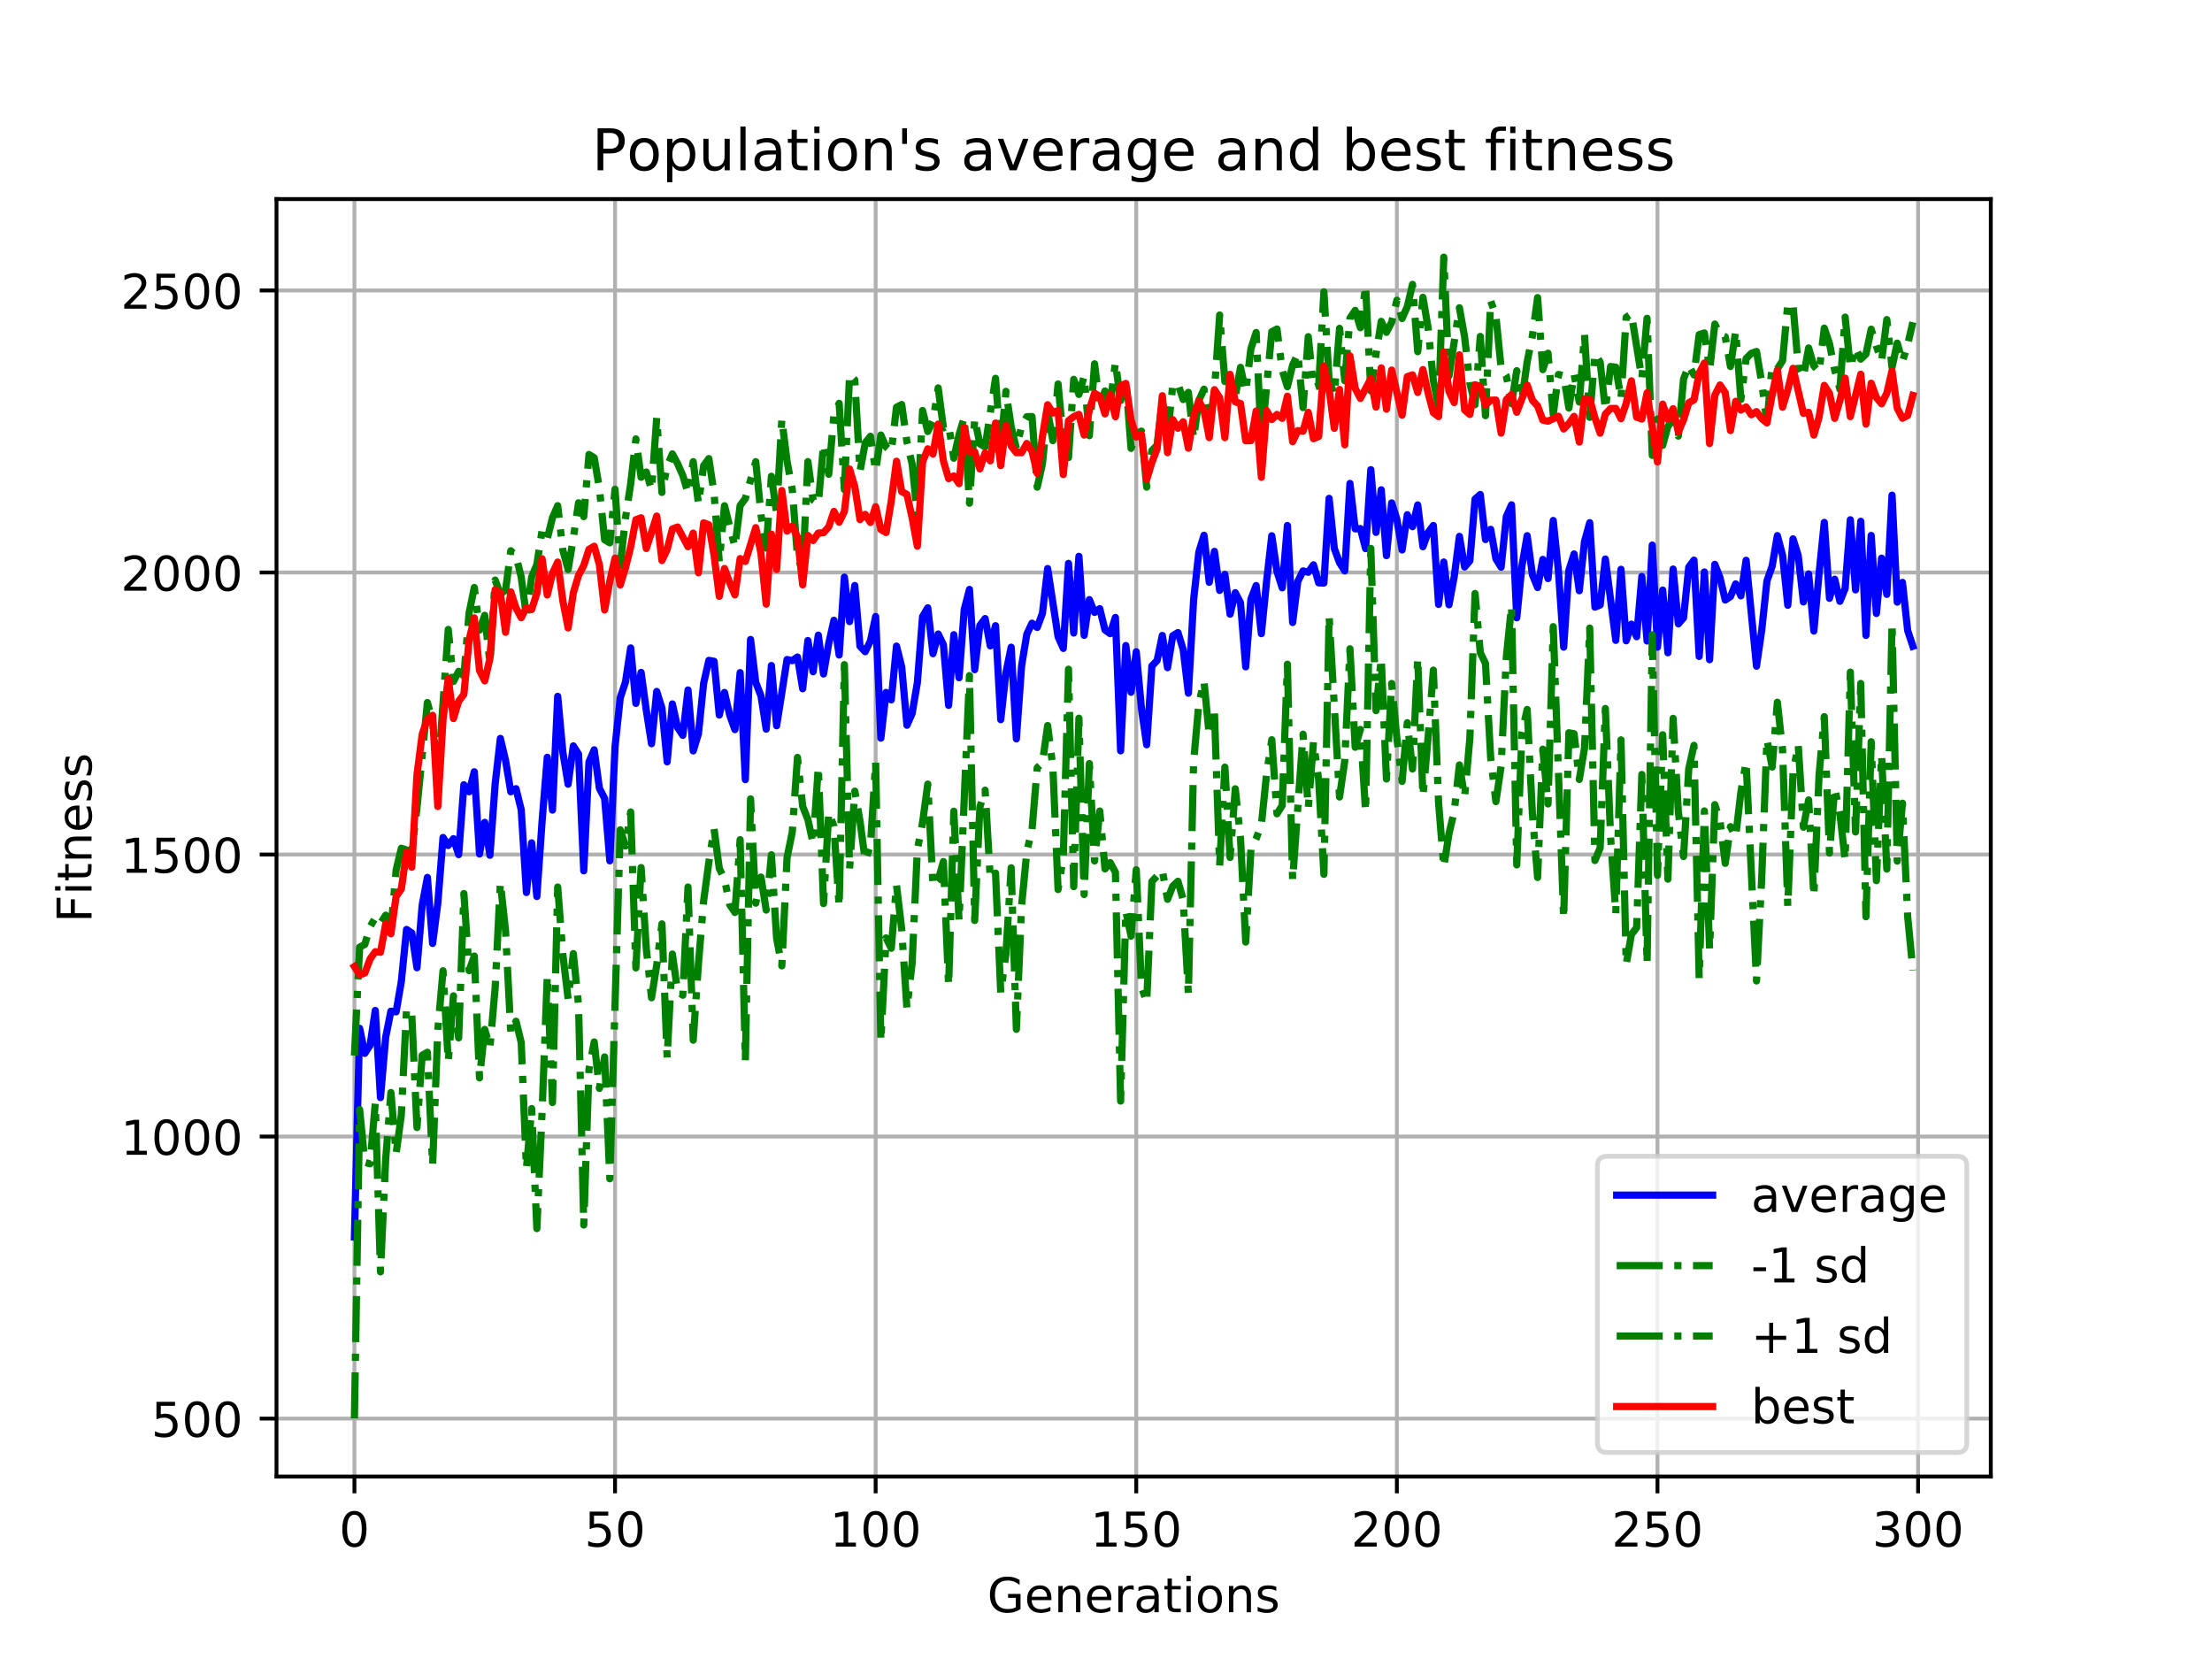 <?xml version="1.0" encoding="utf-8" standalone="no"?>
<!DOCTYPE svg PUBLIC "-//W3C//DTD SVG 1.1//EN"
  "http://www.w3.org/Graphics/SVG/1.1/DTD/svg11.dtd">
<!-- Created with matplotlib (https://matplotlib.org/) -->
<svg height="345.6pt" version="1.1" viewBox="0 0 460.8 345.6" width="460.8pt" xmlns="http://www.w3.org/2000/svg" xmlns:xlink="http://www.w3.org/1999/xlink">
 <defs>
  <style type="text/css">
*{stroke-linecap:butt;stroke-linejoin:round;}
  </style>
 </defs>
 <g id="figure_1">
  <g id="patch_1">
   <path d="M 0 345.6 
L 460.8 345.6 
L 460.8 0 
L 0 0 
z
" style="fill:#ffffff;"/>
  </g>
  <g id="axes_1">
   <g id="patch_2">
    <path d="M 57.6 307.584 
L 414.72 307.584 
L 414.72 41.472 
L 57.6 41.472 
z
" style="fill:#ffffff;"/>
   </g>
   <g id="matplotlib.axis_1">
    <g id="xtick_1">
     <g id="line2d_1">
      <path clip-path="url(#p15469aa585)" d="M 73.833 307.584 
L 73.833 41.472 
" style="fill:none;stroke:#b0b0b0;stroke-linecap:square;stroke-width:0.8;"/>
     </g>
     <g id="line2d_2">
      <defs>
       <path d="M 0 0 
L 0 3.5 
" id="m09100b46b9" style="stroke:#000000;stroke-width:0.8;"/>
      </defs>
      <g>
       <use style="stroke:#000000;stroke-width:0.8;" x="73.833" xlink:href="#m09100b46b9" y="307.584"/>
      </g>
     </g>
     <g id="text_1">
      <!-- 0 -->
      <defs>
       <path d="M 31.781 66.406 
Q 24.172 66.406 20.328 58.906 
Q 16.5 51.422 16.5 36.375 
Q 16.5 21.391 20.328 13.891 
Q 24.172 6.391 31.781 6.391 
Q 39.453 6.391 43.281 13.891 
Q 47.125 21.391 47.125 36.375 
Q 47.125 51.422 43.281 58.906 
Q 39.453 66.406 31.781 66.406 
z
M 31.781 74.219 
Q 44.047 74.219 50.516 64.516 
Q 56.984 54.828 56.984 36.375 
Q 56.984 17.969 50.516 8.266 
Q 44.047 -1.422 31.781 -1.422 
Q 19.531 -1.422 13.062 8.266 
Q 6.594 17.969 6.594 36.375 
Q 6.594 54.828 13.062 64.516 
Q 19.531 74.219 31.781 74.219 
z
" id="DejaVuSans-48"/>
      </defs>
      <g transform="translate(70.651 322.182)scale(0.1 -0.1)">
       <use xlink:href="#DejaVuSans-48"/>
      </g>
     </g>
    </g>
    <g id="xtick_2">
     <g id="line2d_3">
      <path clip-path="url(#p15469aa585)" d="M 128.123 307.584 
L 128.123 41.472 
" style="fill:none;stroke:#b0b0b0;stroke-linecap:square;stroke-width:0.8;"/>
     </g>
     <g id="line2d_4">
      <g>
       <use style="stroke:#000000;stroke-width:0.8;" x="128.123" xlink:href="#m09100b46b9" y="307.584"/>
      </g>
     </g>
     <g id="text_2">
      <!-- 50 -->
      <defs>
       <path d="M 10.797 72.906 
L 49.516 72.906 
L 49.516 64.594 
L 19.828 64.594 
L 19.828 46.734 
Q 21.969 47.469 24.109 47.828 
Q 26.266 48.188 28.422 48.188 
Q 40.625 48.188 47.75 41.5 
Q 54.891 34.812 54.891 23.391 
Q 54.891 11.625 47.562 5.094 
Q 40.234 -1.422 26.906 -1.422 
Q 22.312 -1.422 17.547 -0.641 
Q 12.797 0.141 7.719 1.703 
L 7.719 11.625 
Q 12.109 9.234 16.797 8.062 
Q 21.484 6.891 26.703 6.891 
Q 35.156 6.891 40.078 11.328 
Q 45.016 15.766 45.016 23.391 
Q 45.016 31 40.078 35.438 
Q 35.156 39.891 26.703 39.891 
Q 22.75 39.891 18.812 39.016 
Q 14.891 38.141 10.797 36.281 
z
" id="DejaVuSans-53"/>
      </defs>
      <g transform="translate(121.76 322.182)scale(0.1 -0.1)">
       <use xlink:href="#DejaVuSans-53"/>
       <use x="63.623" xlink:href="#DejaVuSans-48"/>
      </g>
     </g>
    </g>
    <g id="xtick_3">
     <g id="line2d_5">
      <path clip-path="url(#p15469aa585)" d="M 182.413 307.584 
L 182.413 41.472 
" style="fill:none;stroke:#b0b0b0;stroke-linecap:square;stroke-width:0.8;"/>
     </g>
     <g id="line2d_6">
      <g>
       <use style="stroke:#000000;stroke-width:0.8;" x="182.413" xlink:href="#m09100b46b9" y="307.584"/>
      </g>
     </g>
     <g id="text_3">
      <!-- 100 -->
      <defs>
       <path d="M 12.406 8.297 
L 28.516 8.297 
L 28.516 63.922 
L 10.984 60.406 
L 10.984 69.391 
L 28.422 72.906 
L 38.281 72.906 
L 38.281 8.297 
L 54.391 8.297 
L 54.391 0 
L 12.406 0 
z
" id="DejaVuSans-49"/>
      </defs>
      <g transform="translate(172.869 322.182)scale(0.1 -0.1)">
       <use xlink:href="#DejaVuSans-49"/>
       <use x="63.623" xlink:href="#DejaVuSans-48"/>
       <use x="127.246" xlink:href="#DejaVuSans-48"/>
      </g>
     </g>
    </g>
    <g id="xtick_4">
     <g id="line2d_7">
      <path clip-path="url(#p15469aa585)" d="M 236.703 307.584 
L 236.703 41.472 
" style="fill:none;stroke:#b0b0b0;stroke-linecap:square;stroke-width:0.8;"/>
     </g>
     <g id="line2d_8">
      <g>
       <use style="stroke:#000000;stroke-width:0.8;" x="236.703" xlink:href="#m09100b46b9" y="307.584"/>
      </g>
     </g>
     <g id="text_4">
      <!-- 150 -->
      <g transform="translate(227.159 322.182)scale(0.1 -0.1)">
       <use xlink:href="#DejaVuSans-49"/>
       <use x="63.623" xlink:href="#DejaVuSans-53"/>
       <use x="127.246" xlink:href="#DejaVuSans-48"/>
      </g>
     </g>
    </g>
    <g id="xtick_5">
     <g id="line2d_9">
      <path clip-path="url(#p15469aa585)" d="M 290.993 307.584 
L 290.993 41.472 
" style="fill:none;stroke:#b0b0b0;stroke-linecap:square;stroke-width:0.8;"/>
     </g>
     <g id="line2d_10">
      <g>
       <use style="stroke:#000000;stroke-width:0.8;" x="290.993" xlink:href="#m09100b46b9" y="307.584"/>
      </g>
     </g>
     <g id="text_5">
      <!-- 200 -->
      <defs>
       <path d="M 19.188 8.297 
L 53.609 8.297 
L 53.609 0 
L 7.328 0 
L 7.328 8.297 
Q 12.938 14.109 22.625 23.891 
Q 32.328 33.688 34.812 36.531 
Q 39.547 41.844 41.422 45.531 
Q 43.312 49.219 43.312 52.781 
Q 43.312 58.594 39.234 62.25 
Q 35.156 65.922 28.609 65.922 
Q 23.969 65.922 18.812 64.312 
Q 13.672 62.703 7.812 59.422 
L 7.812 69.391 
Q 13.766 71.781 18.938 73 
Q 24.125 74.219 28.422 74.219 
Q 39.75 74.219 46.484 68.547 
Q 53.219 62.891 53.219 53.422 
Q 53.219 48.922 51.531 44.891 
Q 49.859 40.875 45.406 35.406 
Q 44.188 33.984 37.641 27.219 
Q 31.109 20.453 19.188 8.297 
z
" id="DejaVuSans-50"/>
      </defs>
      <g transform="translate(281.449 322.182)scale(0.1 -0.1)">
       <use xlink:href="#DejaVuSans-50"/>
       <use x="63.623" xlink:href="#DejaVuSans-48"/>
       <use x="127.246" xlink:href="#DejaVuSans-48"/>
      </g>
     </g>
    </g>
    <g id="xtick_6">
     <g id="line2d_11">
      <path clip-path="url(#p15469aa585)" d="M 345.283 307.584 
L 345.283 41.472 
" style="fill:none;stroke:#b0b0b0;stroke-linecap:square;stroke-width:0.8;"/>
     </g>
     <g id="line2d_12">
      <g>
       <use style="stroke:#000000;stroke-width:0.8;" x="345.283" xlink:href="#m09100b46b9" y="307.584"/>
      </g>
     </g>
     <g id="text_6">
      <!-- 250 -->
      <g transform="translate(335.739 322.182)scale(0.1 -0.1)">
       <use xlink:href="#DejaVuSans-50"/>
       <use x="63.623" xlink:href="#DejaVuSans-53"/>
       <use x="127.246" xlink:href="#DejaVuSans-48"/>
      </g>
     </g>
    </g>
    <g id="xtick_7">
     <g id="line2d_13">
      <path clip-path="url(#p15469aa585)" d="M 399.573 307.584 
L 399.573 41.472 
" style="fill:none;stroke:#b0b0b0;stroke-linecap:square;stroke-width:0.8;"/>
     </g>
     <g id="line2d_14">
      <g>
       <use style="stroke:#000000;stroke-width:0.8;" x="399.573" xlink:href="#m09100b46b9" y="307.584"/>
      </g>
     </g>
     <g id="text_7">
      <!-- 300 -->
      <defs>
       <path d="M 40.578 39.312 
Q 47.656 37.797 51.625 33 
Q 55.609 28.219 55.609 21.188 
Q 55.609 10.406 48.188 4.484 
Q 40.766 -1.422 27.094 -1.422 
Q 22.516 -1.422 17.656 -0.516 
Q 12.797 0.391 7.625 2.203 
L 7.625 11.719 
Q 11.719 9.328 16.594 8.109 
Q 21.484 6.891 26.812 6.891 
Q 36.078 6.891 40.938 10.547 
Q 45.797 14.203 45.797 21.188 
Q 45.797 27.641 41.281 31.266 
Q 36.766 34.906 28.719 34.906 
L 20.219 34.906 
L 20.219 43.016 
L 29.109 43.016 
Q 36.375 43.016 40.234 45.922 
Q 44.094 48.828 44.094 54.297 
Q 44.094 59.906 40.109 62.906 
Q 36.141 65.922 28.719 65.922 
Q 24.656 65.922 20.016 65.031 
Q 15.375 64.156 9.812 62.312 
L 9.812 71.094 
Q 15.438 72.656 20.344 73.438 
Q 25.25 74.219 29.594 74.219 
Q 40.828 74.219 47.359 69.109 
Q 53.906 64.016 53.906 55.328 
Q 53.906 49.266 50.438 45.094 
Q 46.969 40.922 40.578 39.312 
z
" id="DejaVuSans-51"/>
      </defs>
      <g transform="translate(390.029 322.182)scale(0.1 -0.1)">
       <use xlink:href="#DejaVuSans-51"/>
       <use x="63.623" xlink:href="#DejaVuSans-48"/>
       <use x="127.246" xlink:href="#DejaVuSans-48"/>
      </g>
     </g>
    </g>
    <g id="text_8">
     <!-- Generations -->
     <defs>
      <path d="M 59.516 10.406 
L 59.516 29.984 
L 43.406 29.984 
L 43.406 38.094 
L 69.281 38.094 
L 69.281 6.781 
Q 63.578 2.734 56.688 0.656 
Q 49.812 -1.422 42 -1.422 
Q 24.906 -1.422 15.25 8.562 
Q 5.609 18.562 5.609 36.375 
Q 5.609 54.25 15.25 64.234 
Q 24.906 74.219 42 74.219 
Q 49.125 74.219 55.547 72.453 
Q 61.969 70.703 67.391 67.281 
L 67.391 56.781 
Q 61.922 61.422 55.766 63.766 
Q 49.609 66.109 42.828 66.109 
Q 29.438 66.109 22.719 58.641 
Q 16.016 51.172 16.016 36.375 
Q 16.016 21.625 22.719 14.156 
Q 29.438 6.688 42.828 6.688 
Q 48.047 6.688 52.141 7.594 
Q 56.25 8.5 59.516 10.406 
z
" id="DejaVuSans-71"/>
      <path d="M 56.203 29.594 
L 56.203 25.203 
L 14.891 25.203 
Q 15.484 15.922 20.484 11.062 
Q 25.484 6.203 34.422 6.203 
Q 39.594 6.203 44.453 7.469 
Q 49.312 8.734 54.109 11.281 
L 54.109 2.781 
Q 49.266 0.734 44.188 -0.344 
Q 39.109 -1.422 33.891 -1.422 
Q 20.797 -1.422 13.156 6.188 
Q 5.516 13.812 5.516 26.812 
Q 5.516 40.234 12.766 48.109 
Q 20.016 56 32.328 56 
Q 43.359 56 49.781 48.891 
Q 56.203 41.797 56.203 29.594 
z
M 47.219 32.234 
Q 47.125 39.594 43.094 43.984 
Q 39.062 48.391 32.422 48.391 
Q 24.906 48.391 20.391 44.141 
Q 15.875 39.891 15.188 32.172 
z
" id="DejaVuSans-101"/>
      <path d="M 54.891 33.016 
L 54.891 0 
L 45.906 0 
L 45.906 32.719 
Q 45.906 40.484 42.875 44.328 
Q 39.844 48.188 33.797 48.188 
Q 26.516 48.188 22.312 43.547 
Q 18.109 38.922 18.109 30.906 
L 18.109 0 
L 9.078 0 
L 9.078 54.688 
L 18.109 54.688 
L 18.109 46.188 
Q 21.344 51.125 25.703 53.562 
Q 30.078 56 35.797 56 
Q 45.219 56 50.047 50.172 
Q 54.891 44.344 54.891 33.016 
z
" id="DejaVuSans-110"/>
      <path d="M 41.109 46.297 
Q 39.594 47.172 37.812 47.578 
Q 36.031 48 33.891 48 
Q 26.266 48 22.188 43.047 
Q 18.109 38.094 18.109 28.812 
L 18.109 0 
L 9.078 0 
L 9.078 54.688 
L 18.109 54.688 
L 18.109 46.188 
Q 20.953 51.172 25.484 53.578 
Q 30.031 56 36.531 56 
Q 37.453 56 38.578 55.875 
Q 39.703 55.766 41.062 55.516 
z
" id="DejaVuSans-114"/>
      <path d="M 34.281 27.484 
Q 23.391 27.484 19.188 25 
Q 14.984 22.516 14.984 16.5 
Q 14.984 11.719 18.141 8.906 
Q 21.297 6.109 26.703 6.109 
Q 34.188 6.109 38.703 11.406 
Q 43.219 16.703 43.219 25.484 
L 43.219 27.484 
z
M 52.203 31.203 
L 52.203 0 
L 43.219 0 
L 43.219 8.297 
Q 40.141 3.328 35.547 0.953 
Q 30.953 -1.422 24.312 -1.422 
Q 15.922 -1.422 10.953 3.297 
Q 6 8.016 6 15.922 
Q 6 25.141 12.172 29.828 
Q 18.359 34.516 30.609 34.516 
L 43.219 34.516 
L 43.219 35.406 
Q 43.219 41.609 39.141 45 
Q 35.062 48.391 27.688 48.391 
Q 23 48.391 18.547 47.266 
Q 14.109 46.141 10.016 43.891 
L 10.016 52.203 
Q 14.938 54.109 19.578 55.047 
Q 24.219 56 28.609 56 
Q 40.484 56 46.344 49.844 
Q 52.203 43.703 52.203 31.203 
z
" id="DejaVuSans-97"/>
      <path d="M 18.312 70.219 
L 18.312 54.688 
L 36.812 54.688 
L 36.812 47.703 
L 18.312 47.703 
L 18.312 18.016 
Q 18.312 11.328 20.141 9.422 
Q 21.969 7.516 27.594 7.516 
L 36.812 7.516 
L 36.812 0 
L 27.594 0 
Q 17.188 0 13.234 3.875 
Q 9.281 7.766 9.281 18.016 
L 9.281 47.703 
L 2.688 47.703 
L 2.688 54.688 
L 9.281 54.688 
L 9.281 70.219 
z
" id="DejaVuSans-116"/>
      <path d="M 9.422 54.688 
L 18.406 54.688 
L 18.406 0 
L 9.422 0 
z
M 9.422 75.984 
L 18.406 75.984 
L 18.406 64.594 
L 9.422 64.594 
z
" id="DejaVuSans-105"/>
      <path d="M 30.609 48.391 
Q 23.391 48.391 19.188 42.75 
Q 14.984 37.109 14.984 27.297 
Q 14.984 17.484 19.156 11.844 
Q 23.344 6.203 30.609 6.203 
Q 37.797 6.203 41.984 11.859 
Q 46.188 17.531 46.188 27.297 
Q 46.188 37.016 41.984 42.703 
Q 37.797 48.391 30.609 48.391 
z
M 30.609 56 
Q 42.328 56 49.016 48.375 
Q 55.719 40.766 55.719 27.297 
Q 55.719 13.875 49.016 6.219 
Q 42.328 -1.422 30.609 -1.422 
Q 18.844 -1.422 12.172 6.219 
Q 5.516 13.875 5.516 27.297 
Q 5.516 40.766 12.172 48.375 
Q 18.844 56 30.609 56 
z
" id="DejaVuSans-111"/>
      <path d="M 44.281 53.078 
L 44.281 44.578 
Q 40.484 46.531 36.375 47.5 
Q 32.281 48.484 27.875 48.484 
Q 21.188 48.484 17.844 46.438 
Q 14.5 44.391 14.5 40.281 
Q 14.5 37.156 16.891 35.375 
Q 19.281 33.594 26.516 31.984 
L 29.594 31.297 
Q 39.156 29.25 43.188 25.516 
Q 47.219 21.781 47.219 15.094 
Q 47.219 7.469 41.188 3.016 
Q 35.156 -1.422 24.609 -1.422 
Q 20.219 -1.422 15.453 -0.562 
Q 10.688 0.297 5.422 2 
L 5.422 11.281 
Q 10.406 8.688 15.234 7.391 
Q 20.062 6.109 24.812 6.109 
Q 31.156 6.109 34.562 8.281 
Q 37.984 10.453 37.984 14.406 
Q 37.984 18.062 35.516 20.016 
Q 33.062 21.969 24.703 23.781 
L 21.578 24.516 
Q 13.234 26.266 9.516 29.906 
Q 5.812 33.547 5.812 39.891 
Q 5.812 47.609 11.281 51.797 
Q 16.75 56 26.812 56 
Q 31.781 56 36.172 55.266 
Q 40.578 54.547 44.281 53.078 
z
" id="DejaVuSans-115"/>
     </defs>
     <g transform="translate(205.662 335.861)scale(0.1 -0.1)">
      <use xlink:href="#DejaVuSans-71"/>
      <use x="77.49" xlink:href="#DejaVuSans-101"/>
      <use x="139.014" xlink:href="#DejaVuSans-110"/>
      <use x="202.393" xlink:href="#DejaVuSans-101"/>
      <use x="263.916" xlink:href="#DejaVuSans-114"/>
      <use x="305.029" xlink:href="#DejaVuSans-97"/>
      <use x="366.309" xlink:href="#DejaVuSans-116"/>
      <use x="405.518" xlink:href="#DejaVuSans-105"/>
      <use x="433.301" xlink:href="#DejaVuSans-111"/>
      <use x="494.482" xlink:href="#DejaVuSans-110"/>
      <use x="557.861" xlink:href="#DejaVuSans-115"/>
     </g>
    </g>
   </g>
   <g id="matplotlib.axis_2">
    <g id="ytick_1">
     <g id="line2d_15">
      <path clip-path="url(#p15469aa585)" d="M 57.6 295.516 
L 414.72 295.516 
" style="fill:none;stroke:#b0b0b0;stroke-linecap:square;stroke-width:0.8;"/>
     </g>
     <g id="line2d_16">
      <defs>
       <path d="M 0 0 
L -3.5 0 
" id="m1379d747a3" style="stroke:#000000;stroke-width:0.8;"/>
      </defs>
      <g>
       <use style="stroke:#000000;stroke-width:0.8;" x="57.6" xlink:href="#m1379d747a3" y="295.516"/>
      </g>
     </g>
     <g id="text_9">
      <!-- 500 -->
      <g transform="translate(31.512 299.315)scale(0.1 -0.1)">
       <use xlink:href="#DejaVuSans-53"/>
       <use x="63.623" xlink:href="#DejaVuSans-48"/>
       <use x="127.246" xlink:href="#DejaVuSans-48"/>
      </g>
     </g>
    </g>
    <g id="ytick_2">
     <g id="line2d_17">
      <path clip-path="url(#p15469aa585)" d="M 57.6 236.763 
L 414.72 236.763 
" style="fill:none;stroke:#b0b0b0;stroke-linecap:square;stroke-width:0.8;"/>
     </g>
     <g id="line2d_18">
      <g>
       <use style="stroke:#000000;stroke-width:0.8;" x="57.6" xlink:href="#m1379d747a3" y="236.763"/>
      </g>
     </g>
     <g id="text_10">
      <!-- 1000 -->
      <g transform="translate(25.15 240.562)scale(0.1 -0.1)">
       <use xlink:href="#DejaVuSans-49"/>
       <use x="63.623" xlink:href="#DejaVuSans-48"/>
       <use x="127.246" xlink:href="#DejaVuSans-48"/>
       <use x="190.869" xlink:href="#DejaVuSans-48"/>
      </g>
     </g>
    </g>
    <g id="ytick_3">
     <g id="line2d_19">
      <path clip-path="url(#p15469aa585)" d="M 57.6 178.011 
L 414.72 178.011 
" style="fill:none;stroke:#b0b0b0;stroke-linecap:square;stroke-width:0.8;"/>
     </g>
     <g id="line2d_20">
      <g>
       <use style="stroke:#000000;stroke-width:0.8;" x="57.6" xlink:href="#m1379d747a3" y="178.011"/>
      </g>
     </g>
     <g id="text_11">
      <!-- 1500 -->
      <g transform="translate(25.15 181.81)scale(0.1 -0.1)">
       <use xlink:href="#DejaVuSans-49"/>
       <use x="63.623" xlink:href="#DejaVuSans-53"/>
       <use x="127.246" xlink:href="#DejaVuSans-48"/>
       <use x="190.869" xlink:href="#DejaVuSans-48"/>
      </g>
     </g>
    </g>
    <g id="ytick_4">
     <g id="line2d_21">
      <path clip-path="url(#p15469aa585)" d="M 57.6 119.259 
L 414.72 119.259 
" style="fill:none;stroke:#b0b0b0;stroke-linecap:square;stroke-width:0.8;"/>
     </g>
     <g id="line2d_22">
      <g>
       <use style="stroke:#000000;stroke-width:0.8;" x="57.6" xlink:href="#m1379d747a3" y="119.259"/>
      </g>
     </g>
     <g id="text_12">
      <!-- 2000 -->
      <g transform="translate(25.15 123.058)scale(0.1 -0.1)">
       <use xlink:href="#DejaVuSans-50"/>
       <use x="63.623" xlink:href="#DejaVuSans-48"/>
       <use x="127.246" xlink:href="#DejaVuSans-48"/>
       <use x="190.869" xlink:href="#DejaVuSans-48"/>
      </g>
     </g>
    </g>
    <g id="ytick_5">
     <g id="line2d_23">
      <path clip-path="url(#p15469aa585)" d="M 57.6 60.506 
L 414.72 60.506 
" style="fill:none;stroke:#b0b0b0;stroke-linecap:square;stroke-width:0.8;"/>
     </g>
     <g id="line2d_24">
      <g>
       <use style="stroke:#000000;stroke-width:0.8;" x="57.6" xlink:href="#m1379d747a3" y="60.506"/>
      </g>
     </g>
     <g id="text_13">
      <!-- 2500 -->
      <g transform="translate(25.15 64.306)scale(0.1 -0.1)">
       <use xlink:href="#DejaVuSans-50"/>
       <use x="63.623" xlink:href="#DejaVuSans-53"/>
       <use x="127.246" xlink:href="#DejaVuSans-48"/>
       <use x="190.869" xlink:href="#DejaVuSans-48"/>
      </g>
     </g>
    </g>
    <g id="text_14">
     <!-- Fitness -->
     <defs>
      <path d="M 9.812 72.906 
L 51.703 72.906 
L 51.703 64.594 
L 19.672 64.594 
L 19.672 43.109 
L 48.578 43.109 
L 48.578 34.812 
L 19.672 34.812 
L 19.672 0 
L 9.812 0 
z
" id="DejaVuSans-70"/>
     </defs>
     <g transform="translate(19.07 192.202)rotate(-90)scale(0.1 -0.1)">
      <use xlink:href="#DejaVuSans-70"/>
      <use x="57.41" xlink:href="#DejaVuSans-105"/>
      <use x="85.193" xlink:href="#DejaVuSans-116"/>
      <use x="124.402" xlink:href="#DejaVuSans-110"/>
      <use x="187.781" xlink:href="#DejaVuSans-101"/>
      <use x="249.305" xlink:href="#DejaVuSans-115"/>
      <use x="301.404" xlink:href="#DejaVuSans-115"/>
     </g>
    </g>
   </g>
   <g id="line2d_25">
    <path clip-path="url(#p15469aa585)" d="M 73.833 257.693 
L 74.919 214.223 
L 76.004 219.438 
L 77.09 217.746 
L 78.176 210.503 
L 79.262 228.648 
L 80.348 216.056 
L 81.433 210.646 
L 82.519 210.785 
L 83.605 204.462 
L 84.691 193.621 
L 85.777 194.345 
L 86.862 201.605 
L 87.948 188.563 
L 89.034 182.778 
L 90.12 196.539 
L 91.206 188.15 
L 92.291 174.463 
L 93.377 176.127 
L 94.463 174.708 
L 95.549 178.029 
L 96.635 163.475 
L 97.72 164.935 
L 98.806 160.773 
L 99.892 177.905 
L 100.978 171.312 
L 102.064 178.173 
L 103.149 163.32 
L 104.235 153.826 
L 105.321 158.44 
L 106.407 164.936 
L 107.493 164.294 
L 108.578 168.687 
L 109.664 185.924 
L 110.75 175.581 
L 111.836 186.758 
L 112.922 171.13 
L 114.007 157.76 
L 115.093 168.758 
L 116.179 145.061 
L 117.265 156.797 
L 118.351 163.368 
L 119.436 155.382 
L 120.522 157.109 
L 121.608 181.41 
L 122.694 158.717 
L 123.78 156.203 
L 124.865 164.226 
L 125.951 166.305 
L 127.037 179.323 
L 128.123 155.554 
L 129.209 145.349 
L 130.294 142.097 
L 131.38 134.974 
L 132.466 146.534 
L 133.552 140.074 
L 134.638 147.972 
L 135.723 154.937 
L 136.809 144.04 
L 137.895 147.523 
L 138.981 158.707 
L 140.067 146.647 
L 141.152 151.545 
L 142.238 153.179 
L 143.324 143.736 
L 144.41 156.429 
L 145.496 152.858 
L 146.581 142.331 
L 147.667 137.567 
L 148.753 137.757 
L 149.839 148.961 
L 150.925 144.252 
L 152.01 148.976 
L 153.096 151.992 
L 154.182 140.12 
L 155.268 162.406 
L 156.354 133.215 
L 157.439 142.16 
L 158.525 144.952 
L 159.611 151.891 
L 160.697 138.637 
L 161.783 151.185 
L 163.954 137.39 
L 165.04 137.632 
L 166.126 136.868 
L 167.212 143.477 
L 168.297 133.436 
L 169.383 139.938 
L 170.469 132.315 
L 171.555 140.403 
L 172.641 134.038 
L 173.726 129.213 
L 174.812 136.451 
L 175.898 120.223 
L 176.984 129.492 
L 178.07 121.971 
L 179.155 134.625 
L 180.241 135.756 
L 181.327 133.528 
L 182.413 128.429 
L 183.499 153.772 
L 184.584 144.246 
L 185.67 145.8 
L 186.756 134.593 
L 187.842 138.935 
L 188.928 151.079 
L 190.013 148.639 
L 191.099 142.221 
L 192.185 128.437 
L 193.271 126.615 
L 194.357 136.181 
L 195.442 132.07 
L 196.528 134.311 
L 197.614 146.937 
L 198.7 132.219 
L 199.786 141.186 
L 200.871 126.936 
L 201.957 122.788 
L 203.043 139.504 
L 204.129 130.286 
L 205.215 128.86 
L 206.3 134.55 
L 207.386 130.345 
L 208.472 149.915 
L 209.558 140.095 
L 210.644 134.826 
L 211.729 153.92 
L 212.815 138.733 
L 213.901 132.116 
L 214.987 129.813 
L 216.073 130.712 
L 217.158 127.762 
L 218.244 118.439 
L 220.416 132.641 
L 221.502 135.077 
L 222.587 117.364 
L 223.673 131.866 
L 224.759 115.894 
L 225.845 132.359 
L 226.931 124.913 
L 228.016 127.572 
L 229.102 126.795 
L 230.188 131.225 
L 231.274 132.006 
L 232.36 128.626 
L 233.445 156.411 
L 234.531 134.477 
L 235.617 144.213 
L 236.703 135.767 
L 237.789 147.684 
L 238.875 155.148 
L 239.96 138.748 
L 241.046 137.593 
L 242.132 132.369 
L 243.218 139.088 
L 244.304 132.444 
L 245.389 131.777 
L 246.475 135.308 
L 247.561 144.403 
L 248.647 125.014 
L 249.733 115.031 
L 250.818 111.505 
L 251.904 121.305 
L 252.99 114.863 
L 254.076 122.99 
L 255.162 119.645 
L 256.247 127.95 
L 257.333 123.466 
L 258.419 125.571 
L 259.505 138.91 
L 260.591 124.812 
L 261.676 121.985 
L 262.762 132.006 
L 263.848 121.119 
L 264.934 111.604 
L 266.02 119.032 
L 267.105 122.452 
L 268.191 109.466 
L 269.277 129.68 
L 270.363 121.105 
L 271.449 118.934 
L 272.534 119.211 
L 273.62 117.659 
L 274.706 121.418 
L 275.792 121.46 
L 276.878 103.815 
L 277.963 114.27 
L 279.049 117.213 
L 280.135 118.926 
L 281.221 100.704 
L 282.307 110.164 
L 283.392 110.112 
L 284.478 114.293 
L 285.564 97.841 
L 286.65 110.904 
L 287.736 102.035 
L 288.821 115.758 
L 289.907 104.758 
L 290.993 108.164 
L 292.079 114.57 
L 293.165 107.222 
L 294.25 109.714 
L 295.336 105.187 
L 296.422 113.894 
L 297.508 110.91 
L 298.594 109.472 
L 299.679 125.907 
L 300.765 117.082 
L 301.851 125.986 
L 302.937 120.146 
L 304.023 111.729 
L 305.108 118.113 
L 306.194 116.822 
L 307.28 103.971 
L 308.366 103.007 
L 309.452 112.399 
L 310.537 110.269 
L 311.623 116.404 
L 312.709 118.158 
L 313.795 107.598 
L 314.881 105.167 
L 315.966 128.699 
L 317.052 117.851 
L 318.138 111.59 
L 319.224 119.721 
L 320.31 122.393 
L 321.395 116.533 
L 322.481 120.526 
L 323.567 108.424 
L 324.653 119.022 
L 325.739 134.816 
L 326.824 118.824 
L 327.91 115.398 
L 328.996 123.061 
L 330.082 112.809 
L 331.168 108.885 
L 332.253 126.475 
L 333.339 126.029 
L 334.425 116.455 
L 336.597 133.393 
L 337.682 118.599 
L 338.768 133.484 
L 339.854 130.019 
L 340.94 132.64 
L 342.026 120.09 
L 343.111 133.529 
L 344.197 113.551 
L 345.283 134.815 
L 346.369 122.924 
L 347.455 135.978 
L 348.54 118.549 
L 349.626 129.961 
L 350.712 128.706 
L 351.798 118.135 
L 352.884 116.687 
L 353.969 136.749 
L 355.055 119.147 
L 356.141 137.427 
L 357.227 117.566 
L 358.313 120.361 
L 359.398 124.999 
L 360.484 124.278 
L 361.57 121.633 
L 362.656 124.124 
L 363.742 116.717 
L 365.913 138.781 
L 366.999 131.289 
L 368.085 121.023 
L 369.171 117.948 
L 370.256 111.574 
L 371.342 115.687 
L 372.428 126.09 
L 373.514 112.253 
L 374.6 115.717 
L 375.685 125.401 
L 376.771 119.562 
L 377.857 131.46 
L 378.943 119.468 
L 380.029 108.826 
L 381.114 124.641 
L 382.2 120.66 
L 383.286 125.267 
L 384.372 122.611 
L 385.458 108.277 
L 386.543 122.884 
L 387.629 108.596 
L 388.715 132.373 
L 389.801 111.543 
L 390.887 127.794 
L 391.972 116.275 
L 393.058 123.814 
L 394.144 103.151 
L 395.23 125.436 
L 396.316 121.323 
L 397.401 131.343 
L 398.487 134.63 
L 398.487 134.63 
" style="fill:none;stroke:#0000ff;stroke-linecap:square;stroke-width:1.5;"/>
   </g>
   <g id="line2d_26">
    <path clip-path="url(#p15469aa585)" d="M 73.833 295.488 
L 74.919 231.137 
L 76.004 242.142 
L 77.09 242.44 
L 78.176 229.804 
L 79.262 264.948 
L 80.348 241.46 
L 81.433 227.592 
L 82.519 240.311 
L 83.605 232.219 
L 84.691 210.154 
L 85.777 211.237 
L 86.862 234.882 
L 87.948 219.825 
L 89.034 219.212 
L 90.12 242.758 
L 91.206 214.485 
L 92.291 202.23 
L 93.377 221.127 
L 94.463 207.452 
L 95.549 216.21 
L 96.635 186.134 
L 97.72 202.188 
L 98.806 199.165 
L 99.892 224.542 
L 100.978 214.442 
L 102.064 218.19 
L 103.149 205.801 
L 104.235 183.863 
L 105.321 193.971 
L 106.407 215.143 
L 107.493 212.74 
L 108.578 217.176 
L 109.664 243.414 
L 110.75 230.932 
L 111.836 255.938 
L 112.922 231.723 
L 114.007 203.282 
L 115.093 229.68 
L 116.179 184.782 
L 117.265 198.933 
L 118.351 208.1 
L 119.436 198.653 
L 120.522 209.475 
L 121.608 255.192 
L 122.694 222.756 
L 123.78 217.055 
L 124.865 226.73 
L 125.951 220.173 
L 127.037 245.562 
L 129.209 172.862 
L 130.294 176.234 
L 131.38 169.145 
L 132.466 201.636 
L 133.552 180.726 
L 134.638 197.612 
L 135.723 207.858 
L 136.809 201.031 
L 137.895 192.463 
L 138.981 220.331 
L 140.067 198.742 
L 141.152 206.515 
L 142.238 207.322 
L 143.324 184.778 
L 144.41 216.687 
L 145.496 200.814 
L 146.581 187.656 
L 147.667 179.6 
L 148.753 172.695 
L 149.839 180.894 
L 150.925 183.146 
L 152.01 188.46 
L 153.096 190.086 
L 154.182 174.921 
L 155.268 220.963 
L 156.354 166.424 
L 157.439 188.148 
L 158.525 182.71 
L 159.611 189.584 
L 160.697 178.062 
L 161.783 195.47 
L 162.868 201.203 
L 163.954 178.697 
L 165.04 173.34 
L 166.126 157.785 
L 167.212 167.983 
L 168.297 170.714 
L 169.383 175.702 
L 170.469 159.745 
L 171.555 188.234 
L 172.641 169.269 
L 173.726 172.115 
L 174.812 188.885 
L 175.898 138.455 
L 176.984 180.957 
L 178.07 164.81 
L 179.155 171.041 
L 180.241 179.258 
L 181.327 176.176 
L 182.413 158.75 
L 183.499 216.924 
L 184.584 195.383 
L 185.67 197.54 
L 186.756 184.353 
L 187.842 193.597 
L 188.928 210.114 
L 190.013 200.614 
L 191.099 177.036 
L 192.185 171.36 
L 193.271 163.338 
L 194.357 184.578 
L 195.442 183.336 
L 196.528 179.48 
L 197.614 205.32 
L 198.7 168.989 
L 199.786 191.84 
L 201.957 140.744 
L 203.043 191.753 
L 204.129 168.106 
L 205.215 164.61 
L 206.3 183.135 
L 207.386 181.884 
L 208.472 206.773 
L 209.558 198.669 
L 210.644 180.779 
L 211.729 214.43 
L 212.815 188.708 
L 213.901 177.425 
L 214.987 172.854 
L 216.073 159.942 
L 217.158 158.904 
L 218.244 151.145 
L 219.33 159.801 
L 220.416 185.302 
L 221.502 178.527 
L 222.587 139.407 
L 223.673 184.705 
L 224.759 149.617 
L 225.845 186.34 
L 226.931 159.059 
L 228.016 179.357 
L 229.102 168.951 
L 230.188 181.01 
L 231.274 179.697 
L 232.36 181.713 
L 233.445 229.372 
L 234.531 189.763 
L 235.617 195.019 
L 236.703 181.189 
L 237.789 205.562 
L 238.875 208.815 
L 239.96 183.633 
L 242.132 181.31 
L 243.218 187.348 
L 244.304 184.599 
L 245.389 183.582 
L 246.475 187.39 
L 247.561 207.076 
L 248.647 158.727 
L 249.733 146.599 
L 250.818 141.945 
L 251.904 153.164 
L 252.99 148.425 
L 254.076 180.359 
L 255.162 159.808 
L 256.247 178.626 
L 257.333 164.322 
L 258.419 174.616 
L 259.505 196.251 
L 260.591 176.998 
L 261.676 174.706 
L 262.762 171.864 
L 263.848 161.259 
L 264.934 154.103 
L 266.02 169.525 
L 267.105 167.796 
L 268.191 138.369 
L 269.277 183.302 
L 271.449 152.95 
L 272.534 168.288 
L 273.62 154.61 
L 274.706 162.491 
L 275.792 182.137 
L 276.878 128.351 
L 279.049 166.029 
L 280.135 158.535 
L 281.221 135.152 
L 282.307 155.668 
L 283.392 151.953 
L 284.478 169.072 
L 285.564 114.241 
L 286.65 148.043 
L 287.736 137.126 
L 288.821 162.282 
L 289.907 142.38 
L 290.993 153.782 
L 292.079 162.783 
L 293.165 150.554 
L 294.25 160.192 
L 295.336 137.115 
L 296.422 165.846 
L 297.508 153.467 
L 298.594 139.602 
L 299.679 167.208 
L 300.765 180.596 
L 301.851 173.664 
L 302.937 169.076 
L 304.023 159.345 
L 305.108 166.021 
L 306.194 153.843 
L 307.28 123.632 
L 308.366 135.933 
L 309.452 138.197 
L 310.537 157.864 
L 311.623 166.99 
L 312.709 159.638 
L 313.795 136.891 
L 314.881 126.249 
L 315.966 180.178 
L 317.052 152.604 
L 318.138 147.799 
L 319.224 169.443 
L 320.31 182.794 
L 321.395 156.063 
L 322.481 167.478 
L 323.567 130.542 
L 325.739 191.364 
L 326.824 152.65 
L 327.91 152.853 
L 328.996 162.368 
L 330.082 155.863 
L 331.168 130.838 
L 332.253 179.268 
L 333.339 176.638 
L 334.425 147.592 
L 335.511 174.262 
L 336.597 190.299 
L 337.682 154.129 
L 338.768 200.872 
L 339.854 194.65 
L 340.94 193.249 
L 342.026 161.336 
L 343.111 200.747 
L 344.197 132.242 
L 345.283 182.354 
L 346.369 153.063 
L 347.455 183.145 
L 348.54 149.647 
L 349.626 169.071 
L 350.712 178.435 
L 351.798 160.15 
L 352.884 155.269 
L 353.969 203.803 
L 355.055 168.934 
L 356.141 197.748 
L 357.227 167.621 
L 358.313 171 
L 359.398 179.852 
L 360.484 172.206 
L 361.57 174.307 
L 362.656 165.02 
L 363.742 158.732 
L 365.913 204.348 
L 366.999 182.872 
L 368.085 154.051 
L 369.171 159.795 
L 370.256 146.291 
L 371.342 156.244 
L 372.428 188.836 
L 373.514 161.029 
L 374.6 155.149 
L 375.685 172.321 
L 376.771 166.642 
L 377.857 186.685 
L 378.943 161.483 
L 380.029 149.296 
L 381.114 177.719 
L 382.2 164.192 
L 383.286 169.446 
L 384.372 179.164 
L 385.458 140.011 
L 386.543 173.318 
L 387.629 142.376 
L 388.715 190.976 
L 389.801 154.513 
L 390.887 183.456 
L 391.972 157.367 
L 393.058 181.052 
L 394.144 129.762 
L 395.23 179.392 
L 396.316 167.318 
L 397.401 190.921 
L 398.487 202.143 
L 398.487 202.143 
" style="fill:none;stroke:#008000;stroke-dasharray:9.6,2.4,1.5,2.4;stroke-dashoffset:0;stroke-width:1.5;"/>
   </g>
   <g id="line2d_27">
    <path clip-path="url(#p15469aa585)" d="M 73.833 219.898 
L 74.919 197.309 
L 76.004 196.734 
L 77.09 193.052 
L 78.176 191.202 
L 79.262 192.347 
L 80.348 190.653 
L 81.433 193.7 
L 82.519 181.259 
L 83.605 176.704 
L 85.777 177.453 
L 86.862 168.329 
L 89.034 146.344 
L 90.12 150.32 
L 91.206 161.814 
L 93.377 131.127 
L 94.463 141.964 
L 95.549 139.847 
L 96.635 140.816 
L 97.72 127.682 
L 98.806 122.382 
L 99.892 131.268 
L 100.978 128.181 
L 102.064 138.156 
L 103.149 120.838 
L 104.235 123.79 
L 105.321 122.909 
L 106.407 114.728 
L 107.493 115.848 
L 108.578 120.199 
L 109.664 128.434 
L 110.75 120.23 
L 111.836 117.579 
L 112.922 110.537 
L 114.007 112.239 
L 115.093 107.835 
L 116.179 105.341 
L 117.265 114.661 
L 118.351 118.636 
L 119.436 112.111 
L 120.522 104.743 
L 121.608 107.627 
L 122.694 94.678 
L 123.78 95.35 
L 124.865 101.722 
L 125.951 112.437 
L 127.037 113.084 
L 128.123 101.908 
L 129.209 117.835 
L 130.294 107.96 
L 131.38 100.802 
L 132.466 91.433 
L 133.552 99.423 
L 134.638 98.333 
L 135.723 102.015 
L 136.809 87.048 
L 137.895 102.583 
L 138.981 97.082 
L 140.067 94.551 
L 141.152 96.575 
L 142.238 99.037 
L 143.324 102.693 
L 144.41 96.171 
L 145.496 104.902 
L 146.581 97.006 
L 147.667 95.534 
L 148.753 102.82 
L 149.839 117.028 
L 150.925 105.358 
L 153.096 113.897 
L 154.182 105.319 
L 155.268 103.849 
L 157.439 96.171 
L 158.525 107.194 
L 159.611 114.198 
L 160.697 99.212 
L 161.783 106.899 
L 162.868 87.306 
L 163.954 96.083 
L 165.04 101.924 
L 166.126 115.951 
L 167.212 118.971 
L 168.297 96.159 
L 169.383 104.175 
L 170.469 104.884 
L 171.555 92.572 
L 172.641 98.807 
L 173.726 86.311 
L 174.812 84.016 
L 175.898 101.99 
L 176.984 78.027 
L 178.07 79.132 
L 179.155 98.209 
L 180.241 92.254 
L 181.327 90.881 
L 182.413 98.109 
L 183.499 90.621 
L 184.584 93.11 
L 185.67 94.06 
L 186.756 84.834 
L 187.842 84.272 
L 188.928 92.044 
L 190.013 96.663 
L 191.099 107.406 
L 192.185 85.513 
L 193.271 89.893 
L 194.357 87.784 
L 195.442 80.803 
L 196.528 89.143 
L 197.614 88.555 
L 198.7 95.449 
L 199.786 90.532 
L 200.871 86.962 
L 201.957 104.832 
L 203.043 87.254 
L 204.129 92.467 
L 205.215 93.11 
L 207.386 78.807 
L 208.472 93.056 
L 209.558 81.521 
L 210.644 88.873 
L 211.729 93.41 
L 212.815 88.758 
L 213.901 86.808 
L 214.987 86.771 
L 216.073 101.481 
L 217.158 96.619 
L 218.244 85.733 
L 219.33 91.793 
L 220.416 79.979 
L 221.502 91.628 
L 222.587 95.322 
L 223.673 79.026 
L 224.759 82.17 
L 225.845 78.378 
L 226.931 90.767 
L 228.016 75.787 
L 229.102 84.64 
L 230.188 81.439 
L 231.274 84.315 
L 232.36 75.539 
L 233.445 83.45 
L 234.531 79.19 
L 235.617 93.407 
L 236.703 90.346 
L 237.789 89.806 
L 238.875 101.482 
L 239.96 93.863 
L 241.046 92.733 
L 242.132 83.428 
L 243.218 90.828 
L 244.304 80.29 
L 245.389 79.972 
L 246.475 83.226 
L 247.561 81.73 
L 248.647 91.3 
L 249.733 83.463 
L 250.818 81.065 
L 251.904 89.446 
L 252.99 81.302 
L 254.076 65.622 
L 255.162 79.481 
L 256.247 77.274 
L 257.333 82.61 
L 258.419 76.527 
L 259.505 81.569 
L 260.591 72.625 
L 261.676 69.264 
L 262.762 92.148 
L 264.934 69.104 
L 266.02 68.54 
L 267.105 77.109 
L 268.191 80.563 
L 269.277 76.057 
L 270.363 73.696 
L 271.449 84.919 
L 272.534 70.134 
L 273.62 80.708 
L 274.706 80.345 
L 275.792 60.783 
L 276.878 79.279 
L 277.963 82.168 
L 279.049 68.397 
L 280.135 79.317 
L 281.221 66.256 
L 282.307 64.659 
L 283.392 68.271 
L 284.478 59.514 
L 285.564 81.442 
L 286.65 73.766 
L 287.736 66.943 
L 288.821 69.234 
L 289.907 67.137 
L 290.993 62.546 
L 292.079 66.357 
L 293.165 63.89 
L 294.25 59.236 
L 295.336 73.259 
L 296.422 61.941 
L 297.508 68.352 
L 298.594 79.342 
L 299.679 84.606 
L 300.765 53.568 
L 301.851 78.308 
L 304.023 64.112 
L 305.108 70.206 
L 306.194 79.801 
L 307.28 84.311 
L 308.366 70.082 
L 309.452 86.6 
L 310.537 62.674 
L 311.623 65.817 
L 312.709 76.678 
L 313.795 78.304 
L 314.881 84.084 
L 315.966 77.221 
L 317.052 83.097 
L 318.138 75.382 
L 319.224 69.999 
L 320.31 61.991 
L 321.395 77.003 
L 322.481 73.575 
L 323.567 86.305 
L 324.653 78.006 
L 325.739 78.268 
L 326.824 84.998 
L 327.91 77.943 
L 328.996 83.754 
L 330.082 69.755 
L 331.168 86.932 
L 332.253 73.683 
L 333.339 75.42 
L 334.425 85.319 
L 335.511 76.341 
L 336.597 76.487 
L 337.682 83.069 
L 338.768 66.096 
L 339.854 65.387 
L 342.026 78.844 
L 343.111 66.311 
L 344.197 94.86 
L 345.283 87.275 
L 346.369 92.786 
L 347.455 88.812 
L 348.54 87.451 
L 349.626 90.85 
L 350.712 78.978 
L 351.798 76.121 
L 352.884 78.105 
L 353.969 69.696 
L 355.055 69.359 
L 356.141 77.106 
L 357.227 67.511 
L 358.313 69.721 
L 359.398 70.145 
L 360.484 76.351 
L 361.57 68.96 
L 362.656 83.228 
L 363.742 74.702 
L 364.827 73.609 
L 365.913 73.213 
L 366.999 79.707 
L 368.085 87.995 
L 369.171 76.101 
L 370.256 76.857 
L 371.342 75.131 
L 372.428 63.344 
L 373.514 63.477 
L 374.6 76.286 
L 375.685 78.481 
L 376.771 72.482 
L 377.857 76.236 
L 378.943 77.452 
L 380.029 68.357 
L 381.114 71.562 
L 382.2 77.128 
L 383.286 81.089 
L 384.372 66.058 
L 385.458 76.542 
L 386.543 72.45 
L 387.629 74.816 
L 388.715 73.77 
L 389.801 68.573 
L 390.887 72.132 
L 391.972 75.183 
L 393.058 66.577 
L 394.144 76.539 
L 395.23 71.481 
L 396.316 75.328 
L 397.401 71.765 
L 398.487 67.117 
L 398.487 67.117 
" style="fill:none;stroke:#008000;stroke-dasharray:9.6,2.4,1.5,2.4;stroke-dashoffset:0;stroke-width:1.5;"/>
   </g>
   <g id="line2d_28">
    <path clip-path="url(#p15469aa585)" d="M 73.833 201.348 
L 74.919 203.093 
L 76.004 202.696 
L 77.09 199.776 
L 78.176 198.263 
L 79.262 198.376 
L 80.348 192.469 
L 81.433 194.518 
L 82.519 186.725 
L 83.605 185.184 
L 84.691 177.536 
L 85.777 180.661 
L 86.862 161.427 
L 87.948 152.974 
L 89.034 149.782 
L 90.12 149.013 
L 91.206 168.013 
L 92.291 149.813 
L 93.377 141.359 
L 94.463 149.687 
L 95.549 146.072 
L 96.635 144.647 
L 97.72 133.319 
L 98.806 128.716 
L 99.892 139.675 
L 100.978 141.831 
L 102.064 137.171 
L 103.149 122.849 
L 104.235 123.514 
L 105.321 131.719 
L 106.407 123.295 
L 107.493 126.647 
L 108.578 128.685 
L 109.664 126.569 
L 110.75 126.976 
L 111.836 123.602 
L 112.922 116.401 
L 114.007 123.956 
L 115.093 119.441 
L 116.179 117.09 
L 117.265 125.238 
L 118.351 130.804 
L 119.436 123.469 
L 120.522 119.872 
L 121.608 117.797 
L 122.694 114.444 
L 123.78 113.792 
L 124.865 117.633 
L 125.951 127.065 
L 127.037 121.097 
L 128.123 116.275 
L 129.209 121.86 
L 130.294 118.301 
L 131.38 113.935 
L 132.466 108.275 
L 133.552 107.866 
L 134.638 114.26 
L 136.809 107.501 
L 137.895 116.765 
L 138.981 114.456 
L 140.067 110.196 
L 141.152 109.784 
L 143.324 113.894 
L 144.41 111.053 
L 145.496 119.319 
L 146.581 108.914 
L 147.667 109.324 
L 148.753 115.678 
L 149.839 124.23 
L 150.925 118.427 
L 152.01 121.406 
L 153.096 123.934 
L 154.182 116.36 
L 155.268 116.962 
L 157.439 109.92 
L 158.525 115.311 
L 159.611 125.853 
L 160.697 111.269 
L 161.783 118.646 
L 162.868 102.182 
L 163.954 110.645 
L 165.04 109.604 
L 166.126 111.873 
L 167.212 121.833 
L 168.297 111.551 
L 169.383 112.594 
L 170.469 111.041 
L 171.555 110.977 
L 172.641 109.747 
L 173.726 106.531 
L 174.812 108.793 
L 175.898 106.559 
L 176.984 97.707 
L 178.07 101.401 
L 179.155 108.239 
L 180.241 107.154 
L 181.327 108.843 
L 182.413 105.551 
L 183.499 110.309 
L 184.584 110.938 
L 185.67 104.325 
L 186.756 96.083 
L 187.842 102.41 
L 188.928 102.991 
L 190.013 107.911 
L 191.099 113.775 
L 192.185 96.264 
L 193.271 93.501 
L 194.357 94.587 
L 195.442 88.341 
L 196.528 96.021 
L 197.614 99.71 
L 198.7 99.154 
L 199.786 100.753 
L 200.871 89.037 
L 201.957 94.141 
L 203.043 94.12 
L 204.129 97.676 
L 205.215 94.355 
L 206.3 96.001 
L 207.386 88.133 
L 208.472 96.99 
L 209.558 88.595 
L 210.644 92.915 
L 211.729 94.296 
L 212.815 94.305 
L 213.901 92.378 
L 214.987 94.024 
L 216.073 98.619 
L 217.158 90.948 
L 218.244 84.312 
L 219.33 86.048 
L 220.416 85.526 
L 221.502 98.867 
L 222.587 87.631 
L 223.673 86.776 
L 224.759 86.325 
L 225.845 90.628 
L 226.931 85.445 
L 228.016 81.908 
L 229.102 82.592 
L 230.188 86.223 
L 231.274 82.195 
L 232.36 86.813 
L 233.445 80.392 
L 234.531 79.871 
L 235.617 87.458 
L 236.703 91.063 
L 237.789 90.453 
L 238.875 99.866 
L 239.96 96.341 
L 241.046 93.501 
L 242.132 82.434 
L 243.218 94.303 
L 244.304 87.405 
L 245.389 89.212 
L 246.475 87.865 
L 247.561 93.366 
L 248.647 86.672 
L 249.733 83.467 
L 250.818 85.558 
L 251.904 91.166 
L 252.99 81.181 
L 254.076 82.835 
L 255.162 91.177 
L 256.247 77.986 
L 257.333 83.721 
L 258.419 84.048 
L 259.505 91.818 
L 260.591 91.788 
L 261.676 85.62 
L 262.762 99.422 
L 263.848 85.523 
L 264.934 87.394 
L 266.02 86.338 
L 267.105 87.154 
L 268.191 82.53 
L 269.277 92.011 
L 270.363 89.702 
L 271.449 89.838 
L 272.534 85.899 
L 273.62 91.387 
L 274.706 90.924 
L 275.792 76.26 
L 276.878 81.129 
L 277.963 89.229 
L 279.049 81.129 
L 280.135 92.668 
L 281.221 74.142 
L 282.307 80.9 
L 283.392 83.004 
L 285.564 78.896 
L 286.65 84.805 
L 287.736 76.636 
L 288.821 85.241 
L 289.907 77.088 
L 292.079 86.483 
L 293.165 78.465 
L 294.25 78.096 
L 295.336 81.752 
L 296.422 76.988 
L 297.508 81.902 
L 298.594 85.962 
L 299.679 86.786 
L 300.765 73.304 
L 301.851 81.535 
L 302.937 83.857 
L 304.023 73.909 
L 305.108 85.407 
L 306.194 86.337 
L 307.28 80.155 
L 308.366 80.548 
L 309.452 84.411 
L 310.537 83.365 
L 311.623 83.345 
L 312.709 90.226 
L 313.795 83.26 
L 314.881 82.209 
L 315.966 85.882 
L 318.138 80.226 
L 319.224 83.383 
L 320.31 84.577 
L 321.395 87.525 
L 322.481 87.744 
L 324.653 86.709 
L 325.739 89.365 
L 326.824 88.239 
L 327.91 86.735 
L 328.996 92.08 
L 330.082 83.072 
L 331.168 83.167 
L 332.253 87.016 
L 333.339 90.237 
L 334.425 86.269 
L 335.511 85.105 
L 336.597 85.08 
L 337.682 87.218 
L 338.768 84.03 
L 339.854 79.337 
L 340.94 86.911 
L 342.026 87.288 
L 343.111 81.828 
L 345.283 96.24 
L 346.369 84.187 
L 347.455 87.359 
L 348.54 85.143 
L 349.626 90.006 
L 350.712 87.458 
L 351.798 83.897 
L 352.884 83.308 
L 353.969 77.773 
L 355.055 75.621 
L 356.141 92.392 
L 357.227 82.337 
L 358.313 80.198 
L 359.398 81.803 
L 360.484 89.688 
L 361.57 83.596 
L 362.656 85.413 
L 363.742 84.779 
L 364.827 86.403 
L 365.913 85.744 
L 366.999 87.212 
L 368.085 88.103 
L 369.171 82.258 
L 370.256 77.114 
L 371.342 84.841 
L 372.428 81.209 
L 373.514 76.728 
L 375.685 86.101 
L 376.771 85.901 
L 377.857 90.63 
L 378.943 86.919 
L 380.029 80.279 
L 381.114 81.941 
L 382.2 87.156 
L 383.286 83.426 
L 384.372 78.777 
L 385.458 86.783 
L 387.629 77.958 
L 388.715 88.343 
L 389.801 79.826 
L 390.887 82.818 
L 391.972 84.126 
L 393.058 81.895 
L 394.144 77.252 
L 395.23 85.039 
L 396.316 87.125 
L 397.401 86.563 
L 398.487 82.371 
L 398.487 82.371 
" style="fill:none;stroke:#ff0000;stroke-linecap:square;stroke-width:1.5;"/>
   </g>
   <g id="patch_3">
    <path d="M 57.6 307.584 
L 57.6 41.472 
" style="fill:none;stroke:#000000;stroke-linecap:square;stroke-linejoin:miter;stroke-width:0.8;"/>
   </g>
   <g id="patch_4">
    <path d="M 414.72 307.584 
L 414.72 41.472 
" style="fill:none;stroke:#000000;stroke-linecap:square;stroke-linejoin:miter;stroke-width:0.8;"/>
   </g>
   <g id="patch_5">
    <path d="M 57.6 307.584 
L 414.72 307.584 
" style="fill:none;stroke:#000000;stroke-linecap:square;stroke-linejoin:miter;stroke-width:0.8;"/>
   </g>
   <g id="patch_6">
    <path d="M 57.6 41.472 
L 414.72 41.472 
" style="fill:none;stroke:#000000;stroke-linecap:square;stroke-linejoin:miter;stroke-width:0.8;"/>
   </g>
   <g id="text_15">
    <!-- Population's average and best fitness -->
    <defs>
     <path d="M 19.672 64.797 
L 19.672 37.406 
L 32.078 37.406 
Q 38.969 37.406 42.719 40.969 
Q 46.484 44.531 46.484 51.125 
Q 46.484 57.672 42.719 61.234 
Q 38.969 64.797 32.078 64.797 
z
M 9.812 72.906 
L 32.078 72.906 
Q 44.344 72.906 50.609 67.359 
Q 56.891 61.812 56.891 51.125 
Q 56.891 40.328 50.609 34.812 
Q 44.344 29.297 32.078 29.297 
L 19.672 29.297 
L 19.672 0 
L 9.812 0 
z
" id="DejaVuSans-80"/>
     <path d="M 18.109 8.203 
L 18.109 -20.797 
L 9.078 -20.797 
L 9.078 54.688 
L 18.109 54.688 
L 18.109 46.391 
Q 20.953 51.266 25.266 53.625 
Q 29.594 56 35.594 56 
Q 45.562 56 51.781 48.094 
Q 58.016 40.188 58.016 27.297 
Q 58.016 14.406 51.781 6.484 
Q 45.562 -1.422 35.594 -1.422 
Q 29.594 -1.422 25.266 0.953 
Q 20.953 3.328 18.109 8.203 
z
M 48.688 27.297 
Q 48.688 37.203 44.609 42.844 
Q 40.531 48.484 33.406 48.484 
Q 26.266 48.484 22.188 42.844 
Q 18.109 37.203 18.109 27.297 
Q 18.109 17.391 22.188 11.75 
Q 26.266 6.109 33.406 6.109 
Q 40.531 6.109 44.609 11.75 
Q 48.688 17.391 48.688 27.297 
z
" id="DejaVuSans-112"/>
     <path d="M 8.5 21.578 
L 8.5 54.688 
L 17.484 54.688 
L 17.484 21.922 
Q 17.484 14.156 20.5 10.266 
Q 23.531 6.391 29.594 6.391 
Q 36.859 6.391 41.078 11.031 
Q 45.312 15.672 45.312 23.688 
L 45.312 54.688 
L 54.297 54.688 
L 54.297 0 
L 45.312 0 
L 45.312 8.406 
Q 42.047 3.422 37.719 1 
Q 33.406 -1.422 27.688 -1.422 
Q 18.266 -1.422 13.375 4.438 
Q 8.5 10.297 8.5 21.578 
z
M 31.109 56 
z
" id="DejaVuSans-117"/>
     <path d="M 9.422 75.984 
L 18.406 75.984 
L 18.406 0 
L 9.422 0 
z
" id="DejaVuSans-108"/>
     <path d="M 17.922 72.906 
L 17.922 45.797 
L 9.625 45.797 
L 9.625 72.906 
z
" id="DejaVuSans-39"/>
     <path id="DejaVuSans-32"/>
     <path d="M 2.984 54.688 
L 12.5 54.688 
L 29.594 8.797 
L 46.688 54.688 
L 56.203 54.688 
L 35.688 0 
L 23.484 0 
z
" id="DejaVuSans-118"/>
     <path d="M 45.406 27.984 
Q 45.406 37.75 41.375 43.109 
Q 37.359 48.484 30.078 48.484 
Q 22.859 48.484 18.828 43.109 
Q 14.797 37.75 14.797 27.984 
Q 14.797 18.266 18.828 12.891 
Q 22.859 7.516 30.078 7.516 
Q 37.359 7.516 41.375 12.891 
Q 45.406 18.266 45.406 27.984 
z
M 54.391 6.781 
Q 54.391 -7.172 48.188 -13.984 
Q 42 -20.797 29.203 -20.797 
Q 24.469 -20.797 20.266 -20.094 
Q 16.062 -19.391 12.109 -17.922 
L 12.109 -9.188 
Q 16.062 -11.328 19.922 -12.344 
Q 23.781 -13.375 27.781 -13.375 
Q 36.625 -13.375 41.016 -8.766 
Q 45.406 -4.156 45.406 5.172 
L 45.406 9.625 
Q 42.625 4.781 38.281 2.391 
Q 33.938 0 27.875 0 
Q 17.828 0 11.672 7.656 
Q 5.516 15.328 5.516 27.984 
Q 5.516 40.672 11.672 48.328 
Q 17.828 56 27.875 56 
Q 33.938 56 38.281 53.609 
Q 42.625 51.219 45.406 46.391 
L 45.406 54.688 
L 54.391 54.688 
z
" id="DejaVuSans-103"/>
     <path d="M 45.406 46.391 
L 45.406 75.984 
L 54.391 75.984 
L 54.391 0 
L 45.406 0 
L 45.406 8.203 
Q 42.578 3.328 38.25 0.953 
Q 33.938 -1.422 27.875 -1.422 
Q 17.969 -1.422 11.734 6.484 
Q 5.516 14.406 5.516 27.297 
Q 5.516 40.188 11.734 48.094 
Q 17.969 56 27.875 56 
Q 33.938 56 38.25 53.625 
Q 42.578 51.266 45.406 46.391 
z
M 14.797 27.297 
Q 14.797 17.391 18.875 11.75 
Q 22.953 6.109 30.078 6.109 
Q 37.203 6.109 41.297 11.75 
Q 45.406 17.391 45.406 27.297 
Q 45.406 37.203 41.297 42.844 
Q 37.203 48.484 30.078 48.484 
Q 22.953 48.484 18.875 42.844 
Q 14.797 37.203 14.797 27.297 
z
" id="DejaVuSans-100"/>
     <path d="M 48.688 27.297 
Q 48.688 37.203 44.609 42.844 
Q 40.531 48.484 33.406 48.484 
Q 26.266 48.484 22.188 42.844 
Q 18.109 37.203 18.109 27.297 
Q 18.109 17.391 22.188 11.75 
Q 26.266 6.109 33.406 6.109 
Q 40.531 6.109 44.609 11.75 
Q 48.688 17.391 48.688 27.297 
z
M 18.109 46.391 
Q 20.953 51.266 25.266 53.625 
Q 29.594 56 35.594 56 
Q 45.562 56 51.781 48.094 
Q 58.016 40.188 58.016 27.297 
Q 58.016 14.406 51.781 6.484 
Q 45.562 -1.422 35.594 -1.422 
Q 29.594 -1.422 25.266 0.953 
Q 20.953 3.328 18.109 8.203 
L 18.109 0 
L 9.078 0 
L 9.078 75.984 
L 18.109 75.984 
z
" id="DejaVuSans-98"/>
     <path d="M 37.109 75.984 
L 37.109 68.5 
L 28.516 68.5 
Q 23.688 68.5 21.797 66.547 
Q 19.922 64.594 19.922 59.516 
L 19.922 54.688 
L 34.719 54.688 
L 34.719 47.703 
L 19.922 47.703 
L 19.922 0 
L 10.891 0 
L 10.891 47.703 
L 2.297 47.703 
L 2.297 54.688 
L 10.891 54.688 
L 10.891 58.5 
Q 10.891 67.625 15.141 71.797 
Q 19.391 75.984 28.609 75.984 
z
" id="DejaVuSans-102"/>
    </defs>
    <g transform="translate(123.315 35.472)scale(0.12 -0.12)">
     <use xlink:href="#DejaVuSans-80"/>
     <use x="60.256" xlink:href="#DejaVuSans-111"/>
     <use x="121.438" xlink:href="#DejaVuSans-112"/>
     <use x="184.914" xlink:href="#DejaVuSans-117"/>
     <use x="248.293" xlink:href="#DejaVuSans-108"/>
     <use x="276.076" xlink:href="#DejaVuSans-97"/>
     <use x="337.355" xlink:href="#DejaVuSans-116"/>
     <use x="376.564" xlink:href="#DejaVuSans-105"/>
     <use x="404.348" xlink:href="#DejaVuSans-111"/>
     <use x="465.529" xlink:href="#DejaVuSans-110"/>
     <use x="528.908" xlink:href="#DejaVuSans-39"/>
     <use x="556.398" xlink:href="#DejaVuSans-115"/>
     <use x="608.498" xlink:href="#DejaVuSans-32"/>
     <use x="640.285" xlink:href="#DejaVuSans-97"/>
     <use x="701.564" xlink:href="#DejaVuSans-118"/>
     <use x="760.744" xlink:href="#DejaVuSans-101"/>
     <use x="822.268" xlink:href="#DejaVuSans-114"/>
     <use x="863.381" xlink:href="#DejaVuSans-97"/>
     <use x="924.66" xlink:href="#DejaVuSans-103"/>
     <use x="988.137" xlink:href="#DejaVuSans-101"/>
     <use x="1049.66" xlink:href="#DejaVuSans-32"/>
     <use x="1081.447" xlink:href="#DejaVuSans-97"/>
     <use x="1142.727" xlink:href="#DejaVuSans-110"/>
     <use x="1206.105" xlink:href="#DejaVuSans-100"/>
     <use x="1269.582" xlink:href="#DejaVuSans-32"/>
     <use x="1301.369" xlink:href="#DejaVuSans-98"/>
     <use x="1364.846" xlink:href="#DejaVuSans-101"/>
     <use x="1426.369" xlink:href="#DejaVuSans-115"/>
     <use x="1478.469" xlink:href="#DejaVuSans-116"/>
     <use x="1517.678" xlink:href="#DejaVuSans-32"/>
     <use x="1549.465" xlink:href="#DejaVuSans-102"/>
     <use x="1584.67" xlink:href="#DejaVuSans-105"/>
     <use x="1612.453" xlink:href="#DejaVuSans-116"/>
     <use x="1651.662" xlink:href="#DejaVuSans-110"/>
     <use x="1715.041" xlink:href="#DejaVuSans-101"/>
     <use x="1776.564" xlink:href="#DejaVuSans-115"/>
     <use x="1828.664" xlink:href="#DejaVuSans-115"/>
    </g>
   </g>
   <g id="legend_1">
    <g id="patch_7">
     <path d="M 334.779 302.584 
L 407.72 302.584 
Q 409.72 302.584 409.72 300.584 
L 409.72 242.871 
Q 409.72 240.871 407.72 240.871 
L 334.779 240.871 
Q 332.779 240.871 332.779 242.871 
L 332.779 300.584 
Q 332.779 302.584 334.779 302.584 
z
" style="fill:#ffffff;opacity:0.8;stroke:#cccccc;stroke-linejoin:miter;"/>
    </g>
    <g id="line2d_29">
     <path d="M 336.779 248.97 
L 356.779 248.97 
" style="fill:none;stroke:#0000ff;stroke-linecap:square;stroke-width:1.5;"/>
    </g>
    <g id="line2d_30"/>
    <g id="text_16">
     <!-- average -->
     <g transform="translate(364.779 252.47)scale(0.1 -0.1)">
      <use xlink:href="#DejaVuSans-97"/>
      <use x="61.279" xlink:href="#DejaVuSans-118"/>
      <use x="120.459" xlink:href="#DejaVuSans-101"/>
      <use x="181.982" xlink:href="#DejaVuSans-114"/>
      <use x="223.096" xlink:href="#DejaVuSans-97"/>
      <use x="284.375" xlink:href="#DejaVuSans-103"/>
      <use x="347.852" xlink:href="#DejaVuSans-101"/>
     </g>
    </g>
    <g id="line2d_31">
     <path d="M 336.779 263.648 
L 356.779 263.648 
" style="fill:none;stroke:#008000;stroke-dasharray:9.6,2.4,1.5,2.4;stroke-dashoffset:0;stroke-width:1.5;"/>
    </g>
    <g id="line2d_32"/>
    <g id="text_17">
     <!-- -1 sd -->
     <defs>
      <path d="M 4.891 31.391 
L 31.203 31.391 
L 31.203 23.391 
L 4.891 23.391 
z
" id="DejaVuSans-45"/>
     </defs>
     <g transform="translate(364.779 267.148)scale(0.1 -0.1)">
      <use xlink:href="#DejaVuSans-45"/>
      <use x="36.084" xlink:href="#DejaVuSans-49"/>
      <use x="99.707" xlink:href="#DejaVuSans-32"/>
      <use x="131.494" xlink:href="#DejaVuSans-115"/>
      <use x="183.594" xlink:href="#DejaVuSans-100"/>
     </g>
    </g>
    <g id="line2d_33">
     <path d="M 336.779 278.326 
L 356.779 278.326 
" style="fill:none;stroke:#008000;stroke-dasharray:9.6,2.4,1.5,2.4;stroke-dashoffset:0;stroke-width:1.5;"/>
    </g>
    <g id="line2d_34"/>
    <g id="text_18">
     <!-- +1 sd -->
     <defs>
      <path d="M 46 62.703 
L 46 35.5 
L 73.188 35.5 
L 73.188 27.203 
L 46 27.203 
L 46 0 
L 37.797 0 
L 37.797 27.203 
L 10.594 27.203 
L 10.594 35.5 
L 37.797 35.5 
L 37.797 62.703 
z
" id="DejaVuSans-43"/>
     </defs>
     <g transform="translate(364.779 281.826)scale(0.1 -0.1)">
      <use xlink:href="#DejaVuSans-43"/>
      <use x="83.789" xlink:href="#DejaVuSans-49"/>
      <use x="147.412" xlink:href="#DejaVuSans-32"/>
      <use x="179.199" xlink:href="#DejaVuSans-115"/>
      <use x="231.299" xlink:href="#DejaVuSans-100"/>
     </g>
    </g>
    <g id="line2d_35">
     <path d="M 336.779 293.004 
L 356.779 293.004 
" style="fill:none;stroke:#ff0000;stroke-linecap:square;stroke-width:1.5;"/>
    </g>
    <g id="line2d_36"/>
    <g id="text_19">
     <!-- best -->
     <g transform="translate(364.779 296.504)scale(0.1 -0.1)">
      <use xlink:href="#DejaVuSans-98"/>
      <use x="63.477" xlink:href="#DejaVuSans-101"/>
      <use x="125" xlink:href="#DejaVuSans-115"/>
      <use x="177.1" xlink:href="#DejaVuSans-116"/>
     </g>
    </g>
   </g>
  </g>
 </g>
 <defs>
  <clipPath id="p15469aa585">
   <rect height="266.112" width="357.12" x="57.6" y="41.472"/>
  </clipPath>
 </defs>
</svg>
